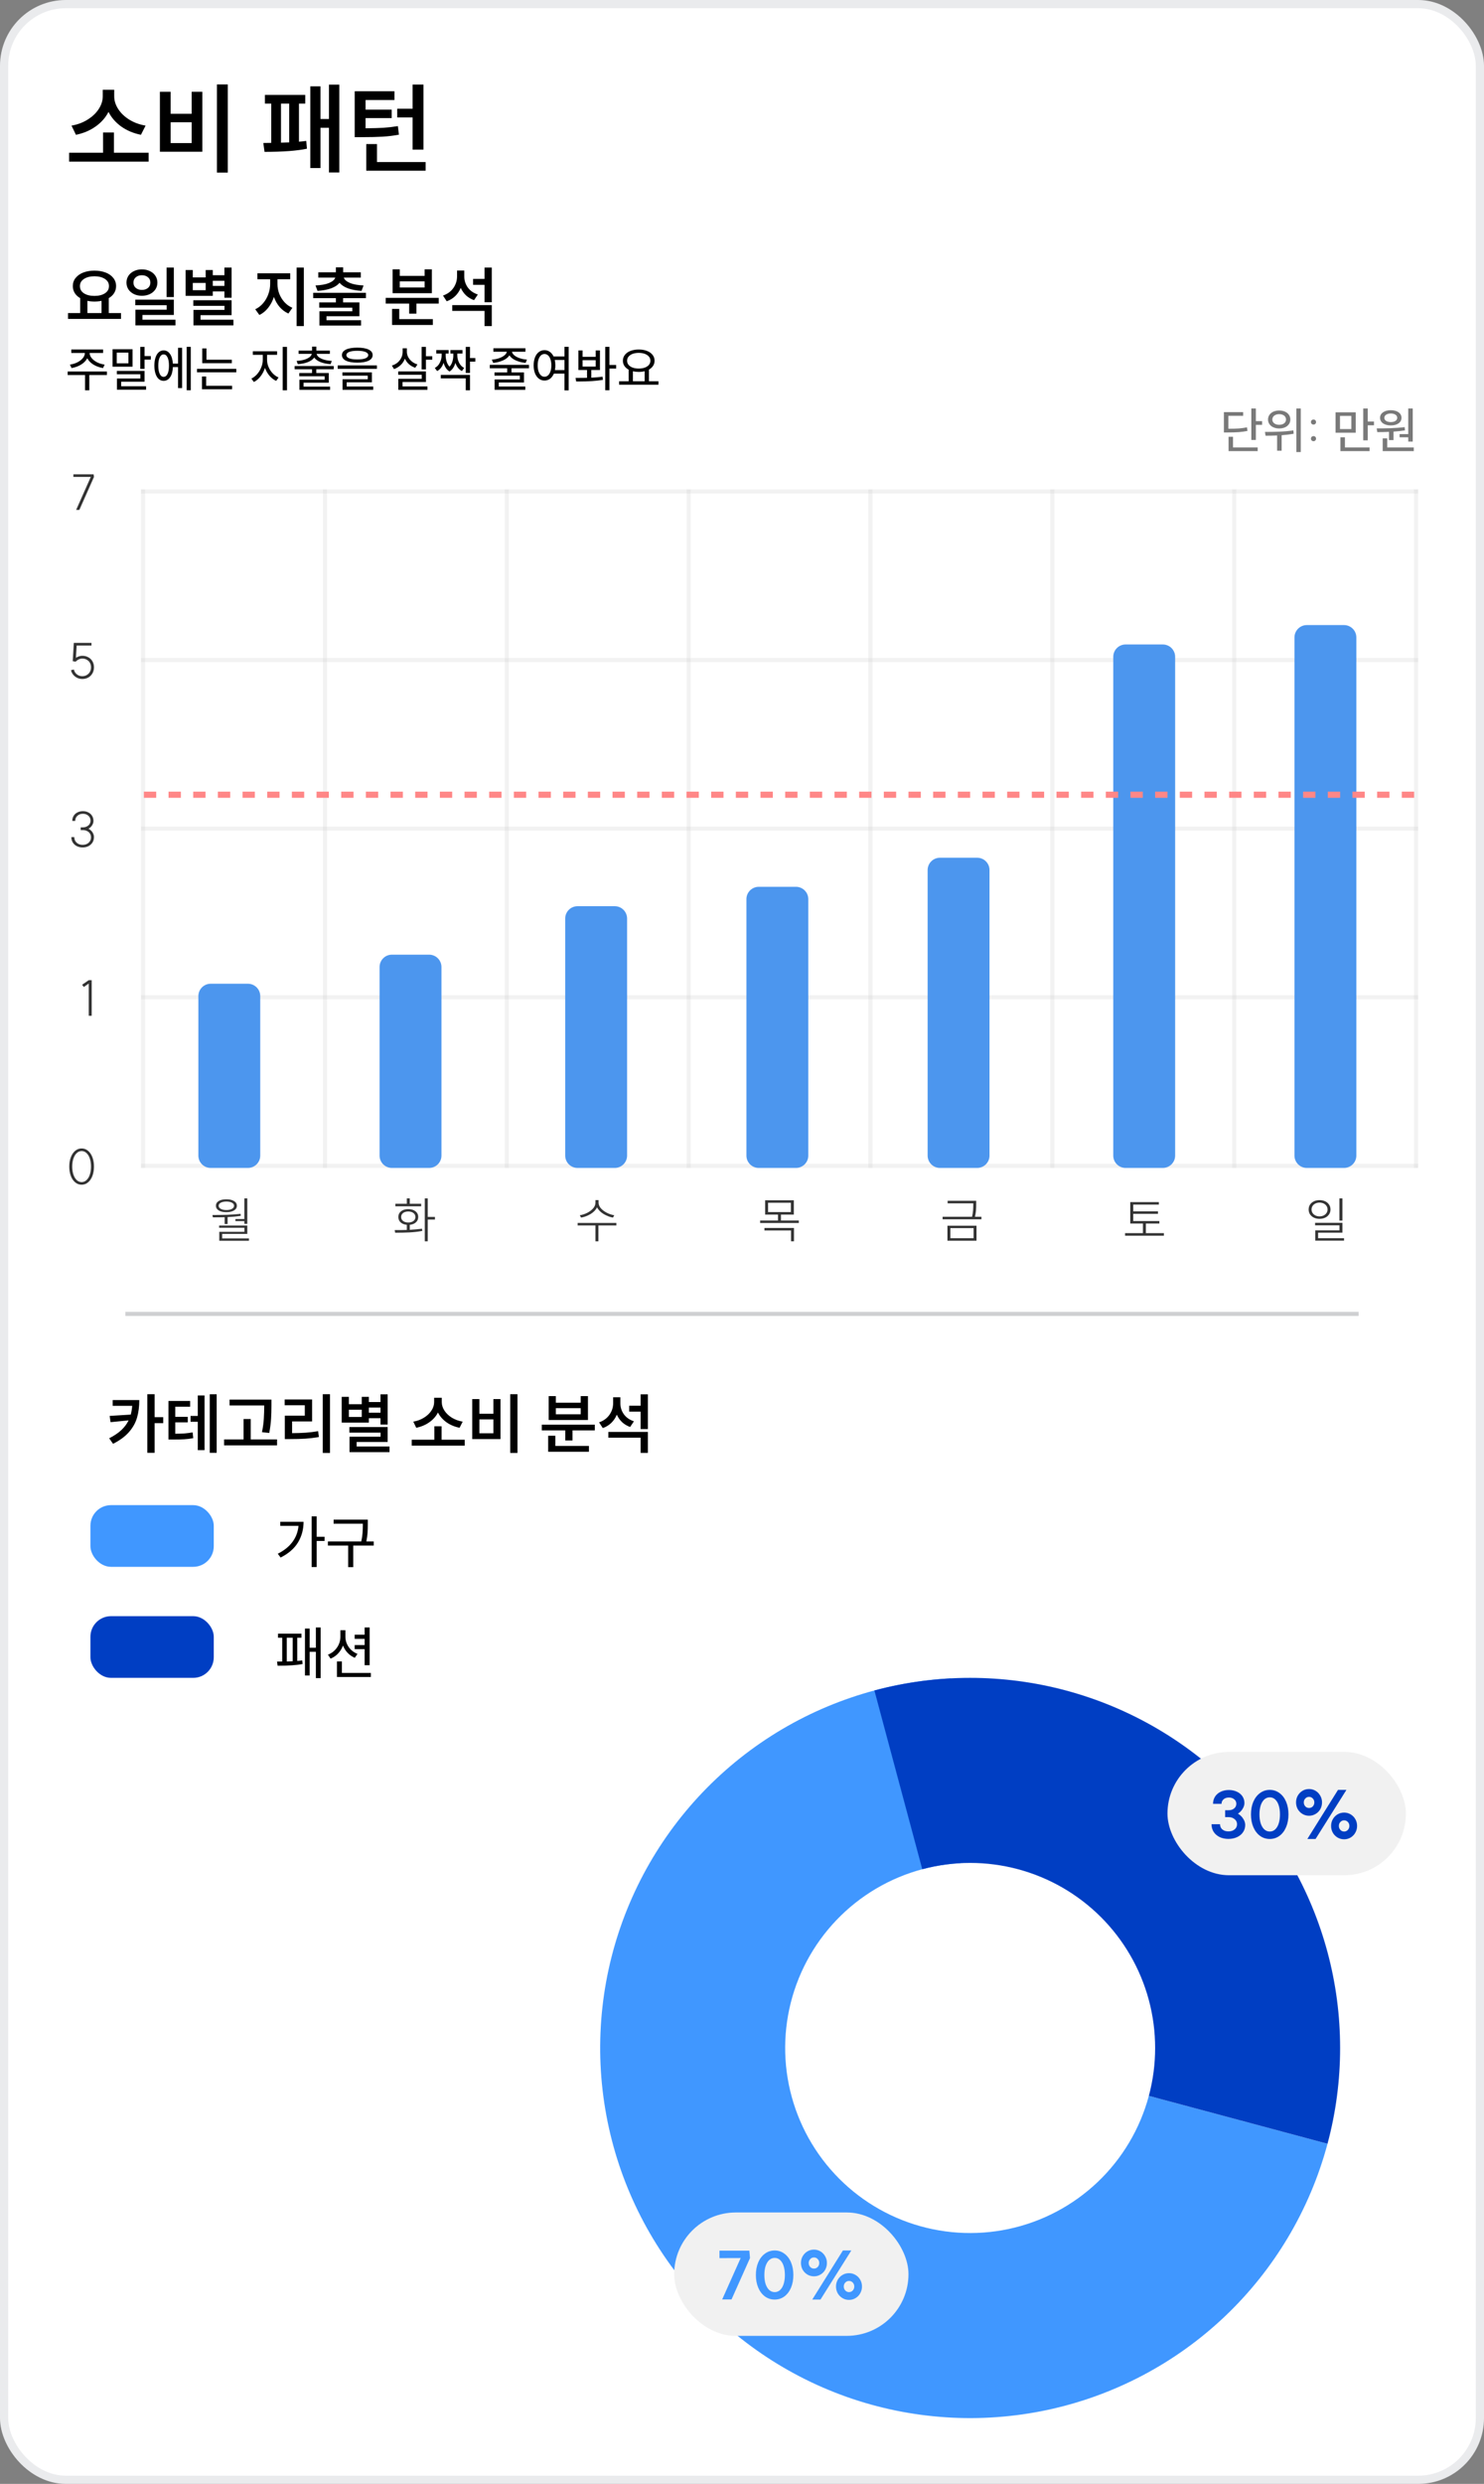 <svg width="361" height="604" viewBox="0 0 361 604" fill="none" xmlns="http://www.w3.org/2000/svg">
<rect x="0" y="0" width="361" height="604" fill="#808080" stroke="none"/>
<rect x="1" y="1" width="359" height="602" rx="15" fill="white"/>
<path d="M25.072 37.144V32.224H27.712V37.144H36.16V39.304H16.816V37.144H25.072ZM17.392 30.544C18.832 30.304 20.128 29.824 21.28 29.104C22.448 28.384 23.36 27.52 24.016 26.512C24.672 25.504 25 24.472 25 23.416V21.832H27.784V23.416C27.784 24.488 28.112 25.528 28.768 26.536C29.424 27.544 30.336 28.408 31.504 29.128C32.672 29.832 33.976 30.304 35.416 30.544L34.288 32.776C32.496 32.424 30.904 31.76 29.512 30.784C28.136 29.792 27.096 28.6 26.392 27.208C25.688 28.6 24.632 29.792 23.224 30.784C21.832 31.76 20.248 32.424 18.472 32.776L17.392 30.544ZM55.409 20.536V41.968H52.769V20.536H55.409ZM38.897 22.312H41.513V27.664H46.625V22.312H49.217V36.904H38.897V22.312ZM46.625 34.792V29.728H41.513V34.792H46.625ZM82.54 20.584V41.944H80.02V31.072H77.956V40.864H75.484V20.992H77.956V28.936H80.02V20.584H82.54ZM64.06 34.768C64.876 34.768 65.516 34.76 65.98 34.744V25.192H64.444V23.08H74.26V25.192H72.724V34.456C73.22 34.424 73.812 34.36 74.5 34.264L74.668 36.16C72.252 36.672 68.812 36.928 64.348 36.928L64.06 34.768ZM70.348 34.624V25.192H68.356V34.696L70.348 34.624ZM100.373 26.44V20.56H103.013V36.376H100.373V28.552H96.629V26.44H100.373ZM86.285 22.192H95.957V24.328H88.925V26.656H95.285V28.72H88.925V31.192C90.701 31.176 92.165 31.136 93.317 31.072C94.469 30.992 95.629 30.856 96.797 30.664L97.037 32.752C95.725 32.992 94.413 33.152 93.101 33.232C91.789 33.312 90.061 33.352 87.917 33.352H86.285V22.192ZM89.093 35.032H91.709V39.4H103.541V41.512H89.093V35.032Z" fill="black"/>
<g clip-path="url(#clip0_1_1503)">
<path d="M19.504 76.128V72.496C18.928 72.165 18.485 71.749 18.176 71.248C17.867 70.747 17.712 70.187 17.712 69.568C17.712 68.821 17.936 68.165 18.384 67.6C18.843 67.024 19.467 66.581 20.256 66.272C21.056 65.963 21.963 65.808 22.976 65.808C23.989 65.808 24.896 65.963 25.696 66.272C26.496 66.581 27.12 67.024 27.568 67.6C28.016 68.165 28.24 68.821 28.24 69.568C28.24 70.187 28.085 70.747 27.776 71.248C27.467 71.749 27.029 72.165 26.464 72.496V76.128H29.44V77.552H16.544V76.128H19.504ZM19.44 69.568C19.44 70.304 19.76 70.885 20.4 71.312C21.051 71.739 21.909 71.952 22.976 71.952C24.043 71.952 24.896 71.739 25.536 71.312C26.187 70.885 26.512 70.304 26.512 69.568C26.512 68.843 26.187 68.267 25.536 67.84C24.885 67.403 24.032 67.184 22.976 67.184C21.92 67.184 21.067 67.403 20.416 67.84C19.765 68.267 19.44 68.843 19.44 69.568ZM24.704 76.128V73.152C24.149 73.269 23.573 73.328 22.976 73.328C22.389 73.328 21.819 73.269 21.264 73.152V76.128H24.704ZM34.512 65.504C35.227 65.504 35.872 65.643 36.448 65.92C37.024 66.187 37.472 66.565 37.792 67.056C38.123 67.547 38.288 68.101 38.288 68.72C38.288 69.339 38.123 69.893 37.792 70.384C37.472 70.864 37.024 71.243 36.448 71.52C35.872 71.787 35.227 71.92 34.512 71.92C33.808 71.92 33.168 71.787 32.592 71.52C32.027 71.243 31.579 70.864 31.248 70.384C30.928 69.893 30.768 69.339 30.768 68.72C30.768 68.101 30.928 67.547 31.248 67.056C31.579 66.565 32.027 66.187 32.592 65.92C33.168 65.643 33.808 65.504 34.512 65.504ZM32.464 68.72C32.464 69.264 32.656 69.696 33.04 70.016C33.424 70.336 33.915 70.496 34.512 70.496C35.12 70.496 35.616 70.336 36 70.016C36.384 69.696 36.576 69.264 36.576 68.72C36.576 68.176 36.384 67.744 36 67.424C35.616 67.093 35.12 66.928 34.512 66.928C33.915 66.928 33.424 67.093 33.04 67.424C32.656 67.744 32.464 68.176 32.464 68.72ZM32.912 72.864H42.288V76.592H34.656V77.744H42.688V79.12H32.944V75.312H40.544V74.224H32.912V72.864ZM40.528 65.056H42.288V72.24H40.528V65.056ZM56.337 65.056V72.4H54.593V70.864H51.761V71.936H45.153V65.664H46.897V67.456H50.033V65.664H51.761V66.928H54.593V65.056H56.337ZM50.033 70.56V68.8H46.897V70.56H50.033ZM47.025 73.008H56.337V76.64H48.785V77.744H56.785V79.12H47.057V75.36H54.609V74.368H47.025V73.008ZM54.593 69.52V68.272H51.761V69.52H54.593ZM70.601 66.448V67.904H67.497V69.088C67.497 69.877 67.641 70.656 67.929 71.424C68.227 72.181 68.649 72.864 69.193 73.472C69.747 74.08 70.393 74.539 71.129 74.848L70.153 76.24C69.342 75.877 68.633 75.349 68.025 74.656C67.427 73.952 66.963 73.136 66.633 72.208C66.302 73.211 65.833 74.096 65.225 74.864C64.617 75.632 63.907 76.208 63.097 76.592L62.089 75.2C62.825 74.859 63.465 74.368 64.009 73.728C64.563 73.077 64.985 72.347 65.273 71.536C65.571 70.725 65.721 69.909 65.721 69.088V67.904H62.617V66.448H70.601ZM72.153 65.056H73.913V79.296H72.153V65.056ZM89.017 71.2V72.496H83.465V73.536H87.433V76.896H79.417V77.872H87.833V79.168H77.705V75.696H85.705V74.816H77.657V73.536H81.705V72.496H76.185V71.2H89.017ZM76.745 69.408C78.11 69.355 79.209 69.157 80.041 68.816C80.873 68.464 81.38 68.027 81.561 67.504H77.433V66.208H81.705V65.008H83.481V66.208H87.769V67.504H83.625C83.806 68.027 84.313 68.464 85.145 68.816C85.977 69.157 87.076 69.355 88.441 69.408L87.945 70.736C86.654 70.651 85.55 70.443 84.633 70.112C83.726 69.771 83.049 69.317 82.601 68.752C82.153 69.317 81.47 69.771 80.553 70.112C79.636 70.443 78.532 70.651 77.241 70.736L76.745 69.408ZM106.721 72.432V73.824H101.297V76.272H99.537V73.824H93.825V72.432H106.721ZM95.377 75.12H97.121V77.6H105.297V79.024H95.377V75.12ZM95.505 65.488H97.249V67.088H103.297V65.488H105.057V71.296H95.505V65.488ZM103.297 69.904V68.416H97.249V69.904H103.297ZM117.873 67.824V65.056H119.633V73.504H117.873V69.264H115.089V67.824H117.873ZM107.761 71.872C108.86 71.488 109.703 70.875 110.289 70.032C110.887 69.179 111.185 68.224 111.185 67.168V65.776H112.945V67.264C112.945 68.224 113.228 69.104 113.793 69.904C114.369 70.693 115.185 71.264 116.241 71.616L115.313 72.992C114.567 72.725 113.916 72.336 113.361 71.824C112.817 71.301 112.391 70.693 112.081 70C111.761 70.768 111.313 71.435 110.737 72C110.161 72.555 109.473 72.976 108.673 73.264L107.761 71.872ZM110.017 74.192H119.633V79.296H117.873V75.6H110.017V74.192Z" fill="black"/>
<path d="M26.008 90.34V91.192H21.724V94.912H20.692V91.192H16.456V90.34H26.008ZM17.008 88.66C17.648 88.572 18.244 88.392 18.796 88.12C19.356 87.84 19.804 87.5 20.14 87.1C20.476 86.692 20.644 86.272 20.644 85.84V85.828H17.344V84.988H25.084V85.828H21.808V85.84C21.808 86.272 21.976 86.692 22.312 87.1C22.648 87.5 23.096 87.84 23.656 88.12C24.216 88.392 24.816 88.572 25.456 88.66L25.06 89.5C24.204 89.356 23.428 89.076 22.732 88.66C22.044 88.236 21.544 87.72 21.232 87.112C20.912 87.72 20.408 88.236 19.72 88.66C19.032 89.076 18.26 89.356 17.404 89.5L17.008 88.66ZM35.164 84.352V86.584H36.688V87.448H35.164V89.704H34.12V84.352H35.164ZM27.376 84.928H32.248V89.176H27.376V84.928ZM31.24 88.348V85.744H28.396V88.348H31.24ZM28.42 90.196H35.164V92.824H29.476V93.928H35.536V94.768H28.444V92.044H34.144V91.012H28.42V90.196ZM46.409 84.34V94.9H45.413V84.34H46.409ZM37.553 88.9C37.553 88.148 37.645 87.496 37.829 86.944C38.013 86.384 38.273 85.956 38.609 85.66C38.953 85.356 39.349 85.204 39.797 85.204C40.437 85.204 40.957 85.492 41.357 86.068C41.757 86.636 41.989 87.42 42.053 88.42H43.313V84.568H44.297V94.372H43.313V89.272H42.053C42.013 90.304 41.789 91.12 41.381 91.72C40.981 92.312 40.453 92.608 39.797 92.608C39.349 92.608 38.953 92.46 38.609 92.164C38.273 91.86 38.013 91.428 37.829 90.868C37.645 90.308 37.553 89.652 37.553 88.9ZM38.501 88.9C38.501 89.748 38.617 90.416 38.849 90.904C39.081 91.392 39.397 91.636 39.797 91.636C40.205 91.636 40.525 91.396 40.757 90.916C40.989 90.428 41.105 89.756 41.105 88.9C41.105 88.052 40.989 87.388 40.757 86.908C40.525 86.42 40.205 86.176 39.797 86.176C39.397 86.176 39.081 86.42 38.849 86.908C38.617 87.388 38.501 88.052 38.501 88.9ZM50.225 84.724V87.472H56.393V88.312H49.193V84.724H50.225ZM47.921 89.692H57.485V90.532H47.921V89.692ZM49.133 91.552H50.153V93.808H56.453V94.66H49.133V91.552ZM67.403 85.42V86.284H64.967V87.52C64.967 88.104 65.091 88.684 65.339 89.26C65.587 89.836 65.923 90.348 66.347 90.796C66.771 91.236 67.243 91.568 67.763 91.792L67.175 92.62C66.567 92.34 66.023 91.92 65.543 91.36C65.071 90.8 64.711 90.164 64.463 89.452C64.215 90.22 63.851 90.912 63.371 91.528C62.899 92.136 62.359 92.588 61.751 92.884L61.151 92.056C61.663 91.816 62.131 91.456 62.555 90.976C62.979 90.488 63.311 89.94 63.551 89.332C63.799 88.724 63.923 88.12 63.923 87.52V86.284H61.499V85.42H67.403ZM68.771 84.352H69.815V94.912H68.771V84.352ZM81.191 89.008V89.788H76.943V90.712H79.979V93.064H73.847V94.012H80.303V94.792H72.839V92.332H78.971V91.492H72.803V90.712H75.899V89.788H71.675V89.008H81.191ZM72.155 87.76C73.163 87.712 74.003 87.532 74.675 87.22C75.355 86.908 75.743 86.516 75.839 86.044H72.635V85.252H75.911V84.292H76.955V85.252H80.243V86.044H77.027C77.123 86.516 77.507 86.908 78.179 87.22C78.859 87.532 79.703 87.712 80.711 87.76L80.411 88.564C79.483 88.492 78.667 88.32 77.963 88.048C77.267 87.768 76.759 87.4 76.439 86.944C76.119 87.4 75.607 87.768 74.903 88.048C74.199 88.32 73.383 88.492 72.455 88.564L72.155 87.76ZM86.915 84.532C88.099 84.532 89.015 84.688 89.663 85C90.319 85.312 90.647 85.76 90.647 86.344C90.647 86.936 90.319 87.392 89.663 87.712C89.007 88.024 88.091 88.18 86.915 88.18C85.739 88.18 84.823 88.024 84.167 87.712C83.511 87.392 83.183 86.936 83.183 86.344C83.183 85.76 83.511 85.312 84.167 85C84.823 84.688 85.739 84.532 86.915 84.532ZM82.151 88.852H91.691V89.692H82.151V88.852ZM83.291 90.544H90.467V92.968H84.335V93.988H90.791V94.792H83.327V92.224H89.459V91.348H83.291V90.544ZM84.263 86.344C84.263 86.688 84.491 86.952 84.947 87.136C85.411 87.312 86.067 87.4 86.915 87.4C87.763 87.4 88.419 87.312 88.883 87.136C89.347 86.952 89.579 86.688 89.579 86.344C89.579 86.016 89.347 85.76 88.883 85.576C88.419 85.392 87.763 85.3 86.915 85.3C86.067 85.3 85.411 85.392 84.947 85.576C84.491 85.76 84.263 86.016 84.263 86.344ZM98.981 84.7V85.504C98.981 86.2 99.213 86.832 99.677 87.4C100.141 87.968 100.765 88.376 101.549 88.624L101.009 89.428C100.425 89.228 99.917 88.94 99.485 88.564C99.061 88.18 98.733 87.728 98.501 87.208C98.277 87.8 97.937 88.316 97.481 88.756C97.025 89.196 96.481 89.528 95.849 89.752L95.333 88.9C96.141 88.644 96.777 88.212 97.241 87.604C97.713 86.988 97.949 86.292 97.949 85.516V84.7H98.981ZM96.869 90.316H103.613V92.896H97.925V93.964H103.985V94.792H96.893V92.116H102.593V91.132H96.869V90.316ZM102.569 84.352H103.613V86.62H105.149V87.472H103.613V89.836H102.569V84.352ZM114.33 84.352V87.076H115.626V87.94H114.33V90.688H113.298V84.352H114.33ZM105.774 89.476C106.326 89.18 106.738 88.744 107.01 88.168C107.29 87.592 107.43 87.012 107.43 86.428V85.972H106.134V85.12H109.134V85.972H108.414V86.428C108.414 86.892 108.486 87.372 108.63 87.868C108.774 88.364 109.014 88.796 109.35 89.164C109.686 88.804 109.922 88.38 110.058 87.892C110.202 87.396 110.274 86.908 110.274 86.428V85.972H109.566V85.12H112.506V85.972H111.246V86.428C111.246 87.02 111.386 87.604 111.666 88.18C111.946 88.756 112.362 89.188 112.914 89.476L112.362 90.232C111.618 89.832 111.09 89.164 110.778 88.228C110.506 89.212 110.03 89.916 109.35 90.34C108.662 89.916 108.182 89.208 107.91 88.216C107.59 89.168 107.066 89.84 106.338 90.232L105.774 89.476ZM107.226 91.168H114.33V94.912H113.298V92.008H107.226V91.168ZM128.687 88.72V89.56H124.427V90.556H127.463V93.016H121.331V93.988H127.787V94.792H120.323V92.272H126.455V91.348H120.287V90.556H123.383V89.56H119.147V88.72H128.687ZM119.639 87.448C120.271 87.4 120.851 87.288 121.379 87.112C121.915 86.928 122.351 86.7 122.687 86.428C123.031 86.148 123.235 85.848 123.299 85.528H120.023V84.688H127.823V85.528H124.535C124.599 85.848 124.799 86.148 125.135 86.428C125.479 86.7 125.919 86.928 126.455 87.112C126.991 87.288 127.571 87.4 128.195 87.448L127.859 88.24C126.955 88.152 126.151 87.948 125.447 87.628C124.743 87.308 124.235 86.9 123.923 86.404C123.611 86.9 123.099 87.308 122.387 87.628C121.683 87.948 120.879 88.152 119.975 88.24L119.639 87.448ZM132.456 85.144C132.936 85.144 133.364 85.28 133.74 85.552C134.124 85.816 134.432 86.192 134.664 86.68H137.316V84.328H138.336V94.924H137.316V90.856H134.736C134.504 91.392 134.192 91.808 133.8 92.104C133.408 92.392 132.96 92.536 132.456 92.536C131.944 92.536 131.488 92.384 131.088 92.08C130.688 91.776 130.376 91.348 130.152 90.796C129.928 90.236 129.816 89.584 129.816 88.84C129.816 88.096 129.928 87.444 130.152 86.884C130.376 86.324 130.688 85.896 131.088 85.6C131.488 85.296 131.944 85.144 132.456 85.144ZM130.8 88.84C130.8 89.4 130.868 89.888 131.004 90.304C131.148 90.72 131.344 91.044 131.592 91.276C131.84 91.5 132.128 91.612 132.456 91.612C132.784 91.612 133.072 91.5 133.32 91.276C133.576 91.044 133.772 90.72 133.908 90.304C134.052 89.88 134.124 89.392 134.124 88.84C134.124 88.288 134.052 87.804 133.908 87.388C133.772 86.964 133.576 86.64 133.32 86.416C133.072 86.192 132.784 86.08 132.456 86.08C132.128 86.08 131.84 86.192 131.592 86.416C131.344 86.64 131.148 86.96 131.004 87.376C130.868 87.792 130.8 88.28 130.8 88.84ZM134.952 87.532C135.048 87.924 135.096 88.36 135.096 88.84C135.096 89.256 135.06 89.644 134.988 90.004H137.316V87.532H134.952ZM141.72 85.216V86.764H144.912V85.216H145.944V89.98H143.844V91.84C144.908 91.784 145.82 91.704 146.58 91.6L146.664 92.368C145.112 92.632 143.152 92.764 140.784 92.764H140.16L140.004 91.9C141.204 91.9 142.136 91.892 142.8 91.876V89.98H140.7V85.216H141.72ZM144.912 89.14V87.58H141.72V89.14H144.912ZM147.228 84.34H148.248V88.744H149.892V89.62H148.248V94.9H147.228V84.34ZM152.928 92.704V89.896C152.48 89.648 152.132 89.34 151.884 88.972C151.644 88.604 151.524 88.184 151.524 87.712C151.524 87.168 151.688 86.692 152.016 86.284C152.344 85.868 152.8 85.548 153.384 85.324C153.968 85.1 154.632 84.988 155.376 84.988C156.128 84.988 156.792 85.1 157.368 85.324C157.952 85.548 158.408 85.868 158.736 86.284C159.064 86.692 159.228 87.168 159.228 87.712C159.228 88.176 159.108 88.592 158.868 88.96C158.628 89.328 158.292 89.632 157.86 89.872V92.704H160.176V93.556H150.612V92.704H152.928ZM152.544 87.712C152.544 88.096 152.664 88.432 152.904 88.72C153.144 89.008 153.476 89.232 153.9 89.392C154.332 89.544 154.824 89.62 155.376 89.62C155.928 89.62 156.42 89.544 156.852 89.392C157.284 89.232 157.62 89.008 157.86 88.72C158.1 88.432 158.22 88.096 158.22 87.712C158.22 87.336 158.1 87.004 157.86 86.716C157.62 86.428 157.284 86.204 156.852 86.044C156.42 85.884 155.928 85.804 155.376 85.804C154.824 85.804 154.332 85.884 153.9 86.044C153.476 86.204 153.144 86.428 152.904 86.716C152.664 87.004 152.544 87.336 152.544 87.712ZM156.816 92.704V90.268C156.368 90.38 155.888 90.436 155.376 90.436C154.904 90.436 154.432 90.384 153.96 90.28V92.704H156.816Z" fill="black"/>
<path d="M304.397 99.328H305.501V102.412H307.025V103.312H305.501V106.984H304.397V99.328ZM297.725 105.16V100.216H302.417V101.116H298.817V104.26C300.869 104.26 302.009 104.188 303.341 103.912L303.461 104.788C302.045 105.076 300.809 105.16 298.565 105.16H297.725ZM298.865 109.696V106.216H299.945V108.796H305.945V109.696H298.865ZM311.177 99.82C312.761 99.82 313.889 100.708 313.889 102.016C313.889 103.3 312.761 104.2 311.177 104.2C309.605 104.2 308.465 103.3 308.465 102.016C308.465 100.708 309.605 99.82 311.177 99.82ZM307.721 105.028C309.653 105.028 312.317 105.016 314.633 104.656L314.705 105.472C313.745 105.652 312.749 105.76 311.777 105.832V109.588H310.673V105.892C309.653 105.94 308.693 105.952 307.853 105.952L307.721 105.028ZM309.509 102.016C309.509 102.784 310.205 103.3 311.177 103.3C312.149 103.3 312.845 102.784 312.845 102.016C312.845 101.224 312.149 100.708 311.177 100.708C310.205 100.708 309.509 101.224 309.509 102.016ZM315.353 109.924V99.328H316.433V109.924H315.353ZM319.529 102.016C319.889 102.016 320.141 102.268 320.141 102.628C320.141 102.988 319.889 103.24 319.529 103.24C319.169 103.24 318.905 102.988 318.905 102.628C318.905 102.268 319.169 102.016 319.529 102.016ZM318.905 106.66C318.905 106.3 319.169 106.048 319.529 106.048C319.889 106.048 320.141 106.3 320.141 106.66C320.141 107.02 319.889 107.284 319.529 107.284C319.169 107.284 318.905 107.02 318.905 106.66ZM324.887 100.264H329.795V105.22H324.887V100.264ZM325.967 104.332H328.727V101.14H325.967V104.332ZM326.075 109.696V106.336H327.167V108.796H333.167V109.696H326.075ZM331.619 107.08V99.328H332.723V102.508H334.235V103.42H332.723V107.08H331.619ZM342.576 99.328H343.668V107.38H342.576V106.336H340.464V105.568H342.576V99.328ZM334.896 104.176C336.84 104.176 339.456 104.152 341.7 103.864L341.772 104.656C340.872 104.8 339.924 104.896 338.988 104.956V107.02H337.896V105.016C336.876 105.064 335.892 105.076 335.04 105.076L334.896 104.176ZM335.712 101.596C335.712 100.48 336.78 99.748 338.328 99.748C339.876 99.748 340.932 100.48 340.932 101.596C340.932 102.724 339.876 103.456 338.328 103.456C336.78 103.456 335.712 102.724 335.712 101.596ZM336.36 109.696V106.6H337.452V108.796H343.92V109.696H336.36ZM336.756 101.596C336.756 102.244 337.404 102.64 338.328 102.64C339.252 102.64 339.888 102.244 339.888 101.596C339.888 100.96 339.252 100.552 338.328 100.552C337.404 100.552 336.756 100.96 336.756 101.596Z" fill="#797979"/>
<g clip-path="url(#clip1_1_1503)">
<path opacity="0.25" d="M34.278 283.5H345" stroke="#CCCCCC"/>
<path opacity="0.25" d="M34.278 242.5H345" stroke="#CCCCCC"/>
<path opacity="0.25" d="M34.278 201.5H345" stroke="#CCCCCC"/>
<path opacity="0.25" d="M34.278 160.5H345" stroke="#CCCCCC"/>
<path opacity="0.25" d="M34.278 119.5H345" stroke="#CCCCCC"/>
<path opacity="0.25" d="M34.815 119V284" stroke="#CCCCCC"/>
<path opacity="0.25" d="M79.051 119V284" stroke="#CCCCCC"/>
<path opacity="0.25" d="M123.286 119V284" stroke="#CCCCCC"/>
<path opacity="0.25" d="M167.521 119V284" stroke="#CCCCCC"/>
<path opacity="0.25" d="M211.756 119V284" stroke="#CCCCCC"/>
<path opacity="0.25" d="M255.992 119V284" stroke="#CCCCCC"/>
<path opacity="0.25" d="M300.227 119V284" stroke="#CCCCCC"/>
<path opacity="0.25" d="M344.462 119V284" stroke="#CCCCCC"/>
<path d="M19.862 287.448C20.302 287.448 20.694 287.288 21.038 286.968C21.39 286.648 21.662 286.2 21.854 285.624C22.046 285.048 22.142 284.396 22.142 283.668C22.142 282.94 22.046 282.292 21.854 281.724C21.662 281.148 21.39 280.7 21.038 280.38C20.694 280.06 20.302 279.9 19.862 279.9C19.422 279.9 19.026 280.06 18.674 280.38C18.33 280.7 18.058 281.148 17.858 281.724C17.666 282.292 17.57 282.94 17.57 283.668C17.57 284.396 17.666 285.048 17.858 285.624C18.058 286.2 18.33 286.648 18.674 286.968C19.026 287.288 19.422 287.448 19.862 287.448ZM16.85 283.668C16.85 282.82 16.978 282.064 17.234 281.4C17.49 280.728 17.846 280.204 18.302 279.828C18.758 279.452 19.278 279.264 19.862 279.264C20.446 279.264 20.962 279.452 21.41 279.828C21.866 280.204 22.222 280.728 22.478 281.4C22.734 282.064 22.862 282.82 22.862 283.668C22.862 284.524 22.734 285.288 22.478 285.96C22.222 286.624 21.866 287.144 21.41 287.52C20.962 287.896 20.446 288.084 19.862 288.084C19.278 288.084 18.758 287.896 18.302 287.52C17.846 287.144 17.49 286.624 17.234 285.96C16.978 285.288 16.85 284.524 16.85 283.668Z" fill="#333333"/>
<path d="M22.305 247H21.585V239.164L20.385 240.004L19.977 239.452L21.585 238.348H22.305V247Z" fill="#333333"/>
<path d="M21.518 201.524C21.918 201.716 22.242 202 22.49 202.376C22.738 202.752 22.862 203.144 22.862 203.552C22.862 204.04 22.742 204.476 22.502 204.86C22.27 205.236 21.946 205.532 21.53 205.748C21.114 205.964 20.638 206.072 20.102 206.072C19.566 206.072 19.09 205.964 18.674 205.748C18.258 205.532 17.934 205.236 17.702 204.86C17.47 204.476 17.354 204.04 17.354 203.552H18.074C18.074 204.104 18.262 204.556 18.638 204.908C19.022 205.26 19.51 205.436 20.102 205.436C20.702 205.436 21.19 205.264 21.566 204.92C21.95 204.576 22.142 204.136 22.142 203.6C22.142 203.088 21.954 202.668 21.578 202.34C21.202 202.012 20.718 201.848 20.126 201.848H19.634V201.188H20.126C20.678 201.188 21.13 201.036 21.482 200.732C21.842 200.428 22.022 200.036 22.022 199.556C22.022 199.068 21.846 198.668 21.494 198.356C21.15 198.044 20.71 197.888 20.174 197.888C19.622 197.888 19.17 198.052 18.818 198.38C18.474 198.7 18.302 199.112 18.302 199.616H17.582C17.582 199.16 17.69 198.752 17.906 198.392C18.13 198.032 18.438 197.752 18.83 197.552C19.222 197.352 19.67 197.252 20.174 197.252C20.67 197.252 21.11 197.352 21.494 197.552C21.886 197.752 22.19 198.032 22.406 198.392C22.63 198.752 22.742 199.16 22.742 199.616C22.742 199.976 22.63 200.332 22.406 200.684C22.19 201.036 21.894 201.316 21.518 201.524Z" fill="#333333"/>
<path d="M17.692 160.776L17.956 156.324H22.252V156.972H18.652L18.472 159.936C18.712 159.792 18.964 159.68 19.228 159.6C19.5 159.512 19.76 159.468 20.008 159.468C20.56 159.468 21.052 159.588 21.484 159.828C21.916 160.06 22.252 160.388 22.492 160.812C22.74 161.236 22.864 161.716 22.864 162.252C22.864 162.804 22.74 163.296 22.492 163.728C22.252 164.16 21.916 164.5 21.484 164.748C21.052 164.988 20.56 165.108 20.008 165.108C19.352 165.108 18.768 164.908 18.256 164.508C17.744 164.108 17.412 163.596 17.26 162.972L17.968 162.804C18.08 163.284 18.324 163.676 18.7 163.98C19.076 164.276 19.512 164.424 20.008 164.424C20.416 164.424 20.78 164.332 21.1 164.148C21.428 163.964 21.684 163.708 21.868 163.38C22.052 163.044 22.144 162.668 22.144 162.252C22.144 161.844 22.052 161.48 21.868 161.16C21.684 160.84 21.428 160.592 21.1 160.416C20.78 160.232 20.416 160.14 20.008 160.14C19.728 160.14 19.44 160.212 19.144 160.356C18.848 160.492 18.604 160.672 18.412 160.896L17.692 160.776Z" fill="#333333"/>
<path d="M18.522 123.988L22.086 115.972H17.85V115.336H22.77L22.866 115.972L19.302 123.988H18.522Z" fill="#333333"/>
<path d="M60.156 291.412V297.592H59.436V296.932H57.264V296.428H59.436V291.412H60.156ZM51.684 295.444C52.996 295.444 54.212 295.428 55.332 295.396C56.452 295.356 57.516 295.276 58.524 295.156L58.572 295.648C57.58 295.8 56.512 295.9 55.368 295.948V297.64H54.648V295.984C53.968 296.008 53.012 296.02 51.78 296.02L51.684 295.444ZM52.524 293.2C52.524 292.712 52.752 292.328 53.208 292.048C53.672 291.768 54.292 291.628 55.068 291.628C55.844 291.628 56.464 291.772 56.928 292.06C57.392 292.34 57.624 292.72 57.624 293.2C57.624 293.68 57.392 294.06 56.928 294.34C56.464 294.62 55.844 294.76 55.068 294.76C54.292 294.76 53.672 294.62 53.208 294.34C52.752 294.06 52.524 293.68 52.524 293.2ZM53.196 293.2C53.196 293.512 53.368 293.764 53.712 293.956C54.056 294.148 54.508 294.244 55.068 294.244C55.628 294.244 56.08 294.148 56.424 293.956C56.768 293.764 56.94 293.512 56.94 293.2C56.94 292.888 56.768 292.64 56.424 292.456C56.088 292.264 55.636 292.168 55.068 292.168C54.508 292.168 54.056 292.264 53.712 292.456C53.368 292.64 53.196 292.888 53.196 293.2ZM53.304 298H60.156V300.04H54.048V301.144H60.564V301.708H53.34V299.536H59.448V298.552H53.304V298Z" fill="#333333"/>
<path d="M104.053 291.412V295.912H105.805V296.548H104.053V301.84H103.333V291.412H104.053ZM96.013 299.116C97.277 299.116 98.261 299.104 98.965 299.08V297.832C98.341 297.776 97.841 297.58 97.465 297.244C97.089 296.908 96.901 296.472 96.901 295.936C96.901 295.36 97.121 294.896 97.561 294.544C98.009 294.192 98.593 294.016 99.313 294.016C100.033 294.016 100.617 294.192 101.065 294.544C101.513 294.896 101.737 295.36 101.737 295.936C101.737 296.464 101.549 296.896 101.173 297.232C100.805 297.568 100.309 297.768 99.685 297.832V299.044C100.781 298.988 101.773 298.9 102.661 298.78L102.721 299.32C101.713 299.504 100.677 299.624 99.613 299.68C98.549 299.728 97.389 299.752 96.133 299.752L96.013 299.116ZM96.181 292.72H98.965V291.412H99.685V292.72H102.457V293.332H96.181V292.72ZM97.585 295.936C97.585 296.336 97.745 296.66 98.065 296.908C98.385 297.148 98.801 297.268 99.313 297.268C99.833 297.268 100.253 297.148 100.573 296.908C100.893 296.66 101.053 296.336 101.053 295.936C101.053 295.536 100.893 295.212 100.573 294.964C100.253 294.716 99.833 294.592 99.313 294.592C98.793 294.592 98.373 294.716 98.053 294.964C97.741 295.212 97.585 295.536 97.585 295.936Z" fill="#333333"/>
<path d="M145.61 291.82V292.444C145.61 292.932 145.802 293.396 146.186 293.836C146.578 294.268 147.07 294.632 147.662 294.928C148.254 295.224 148.842 295.416 149.426 295.504L149.114 296.08C148.314 295.936 147.546 295.64 146.81 295.192C146.074 294.744 145.55 294.204 145.238 293.572C144.934 294.212 144.414 294.756 143.678 295.204C142.95 295.644 142.174 295.936 141.35 296.08L141.05 295.504C141.642 295.416 142.23 295.228 142.814 294.94C143.406 294.644 143.894 294.28 144.278 293.848C144.662 293.416 144.854 292.948 144.854 292.444V291.82H145.61ZM140.522 297.376H149.942V297.988H145.574V301.84H144.854V297.988H140.522V297.376Z" fill="#333333"/>
<path d="M193.107 291.868V295.348H189.975V296.788H194.319V297.388H184.911V296.788H189.255V295.348H186.135V291.868H193.107ZM185.955 298.6H193.143V301.84H192.423V299.212H185.955V298.6ZM192.387 294.736V292.468H186.843V294.736H192.387Z" fill="#333333"/>
<path d="M237.472 292V292.744C237.472 293.312 237.456 293.832 237.424 294.304C237.392 294.768 237.308 295.292 237.172 295.876H238.744V296.488H229.3V295.876H236.464C236.6 295.284 236.684 294.76 236.716 294.304C236.748 293.84 236.764 293.32 236.764 292.744V292.612H230.524V292H237.472ZM230.476 298.048H237.544V301.696H230.476V298.048ZM236.836 301.096V298.636H231.184V301.096H236.836Z" fill="#333333"/>
<path d="M281.908 292.312V292.912H275.68V294.556H281.692V295.156H275.68V296.92H282.028V297.52H278.752V299.86H283.132V300.472H273.688V299.86H278.032V297.52H274.948V292.312H281.908Z" fill="#333333"/>
<path d="M320.993 291.832C321.505 291.832 321.961 291.928 322.361 292.12C322.769 292.312 323.085 292.58 323.309 292.924C323.541 293.268 323.657 293.664 323.657 294.112C323.657 294.552 323.541 294.944 323.309 295.288C323.085 295.632 322.769 295.9 322.361 296.092C321.953 296.284 321.497 296.38 320.993 296.38C320.489 296.38 320.033 296.284 319.625 296.092C319.225 295.9 318.909 295.632 318.677 295.288C318.453 294.944 318.341 294.552 318.341 294.112C318.341 293.664 318.453 293.268 318.677 292.924C318.909 292.58 319.225 292.312 319.625 292.12C320.033 291.928 320.489 291.832 320.993 291.832ZM319.049 294.112C319.049 294.424 319.133 294.708 319.301 294.964C319.469 295.22 319.701 295.42 319.997 295.564C320.293 295.708 320.625 295.78 320.993 295.78C321.361 295.78 321.693 295.708 321.989 295.564C322.285 295.42 322.517 295.22 322.685 294.964C322.861 294.708 322.949 294.424 322.949 294.112C322.949 293.792 322.861 293.504 322.685 293.248C322.517 292.992 322.285 292.792 321.989 292.648C321.693 292.504 321.361 292.432 320.993 292.432C320.625 292.432 320.293 292.504 319.997 292.648C319.701 292.792 319.469 292.992 319.301 293.248C319.133 293.504 319.049 293.792 319.049 294.112ZM319.913 297.352H326.561V299.74H320.645V301.096H326.957V301.684H319.949V299.188H325.841V297.952H319.913V297.352ZM325.829 291.412H326.561V296.8H325.829V291.412Z" fill="#333333"/>
<path d="M48.255 242.214C48.255 240.557 49.598 239.214 51.255 239.214H60.307C61.964 239.214 63.307 240.557 63.307 242.214V281C63.307 282.656 61.964 284 60.307 284H51.255C49.598 284 48.255 282.656 48.255 281V242.214Z" fill="#4C96EE"/>
<path d="M92.337 235.143C92.337 233.486 93.68 232.143 95.337 232.143H104.389C106.046 232.143 107.389 233.486 107.389 235.143V281C107.389 282.657 106.046 284 104.389 284H95.337C93.68 284 92.337 282.657 92.337 281V235.143Z" fill="#4C96EE"/>
<path d="M137.493 223.357C137.493 221.701 138.837 220.357 140.493 220.357H149.546C151.203 220.357 152.546 221.701 152.546 223.357V281C152.546 282.657 151.203 284 149.546 284H140.493C138.837 284 137.493 282.657 137.493 281V223.357Z" fill="#4C96EE"/>
<path d="M181.575 218.643C181.575 216.986 182.918 215.643 184.575 215.643H193.627C195.284 215.643 196.627 216.986 196.627 218.643V281C196.627 282.657 195.284 284 193.627 284H184.575C182.918 284 181.575 282.657 181.575 281V218.643Z" fill="#4C96EE"/>
<path d="M225.657 211.571C225.657 209.914 227 208.571 228.657 208.571H237.709C239.366 208.571 240.709 209.914 240.709 211.571V281C240.709 282.657 239.366 284 237.709 284H228.657C227 284 225.657 282.657 225.657 281V211.571Z" fill="#4C96EE"/>
<path d="M270.814 159.714C270.814 158.057 272.157 156.714 273.814 156.714H282.866C284.523 156.714 285.866 158.057 285.866 159.714V281C285.866 282.656 284.523 284 282.866 284H273.814C272.157 284 270.814 282.656 270.814 281V159.714Z" fill="#4C96EE"/>
<path d="M314.895 155C314.895 153.343 316.239 152 317.895 152H326.948C328.605 152 329.948 153.343 329.948 155V281C329.948 282.657 328.605 284 326.948 284H317.895C316.239 284 314.895 282.657 314.895 281V155Z" fill="#4C96EE"/>
<line x1="35" y1="193.25" x2="344" y2="193.25" stroke="#FF8787" stroke-width="1.5" stroke-dasharray="3 3"/>
</g>
</g>
<line x1="30.5" y1="319.5" x2="330.5" y2="319.5" stroke="#CFD0D2"/>
<path d="M33.888 340.448C33.888 342.016 33.707 343.429 33.344 344.688C32.992 345.936 32.347 347.104 31.408 348.192C30.469 349.28 29.168 350.245 27.504 351.088L26.56 349.744C27.755 349.136 28.736 348.475 29.504 347.76C30.272 347.045 30.864 346.256 31.28 345.392L26.896 345.824L26.672 344.304L31.808 343.984C31.979 343.344 32.096 342.635 32.16 341.856H27.408V340.448H33.888ZM35.84 339.024H37.616V344.608H39.712V346.064H37.616V353.28H35.84V339.024ZM48.112 344.304V339.328H49.76V352.624H48.112V345.728H46.352V344.304H48.112ZM40.976 340.672H46.256V342.064H42.64V344.528H45.68V345.872H42.64V348.64C43.536 348.629 44.299 348.603 44.928 348.56C45.568 348.507 46.214 348.421 46.864 348.304L47.008 349.712C46.262 349.851 45.526 349.941 44.8 349.984C44.075 350.027 43.12 350.048 41.936 350.048H40.976V340.672ZM51.024 339.04H52.704V353.28H51.024V339.04ZM66.033 340.336V341.712C66.033 342.928 66.001 344.027 65.937 345.008C65.883 345.989 65.739 347.136 65.505 348.448L63.729 348.256C63.974 347.04 64.123 345.952 64.177 344.992C64.241 344.021 64.273 342.944 64.273 341.76H55.841V340.336H66.033ZM54.513 350.016H59.249V345.056H60.993V350.016H67.393V351.456H54.513V350.016ZM80.273 339.024V353.312H78.513V339.024H80.273ZM69.249 340.304H75.921V345.648H71.057V348.496C72.273 348.485 73.372 348.448 74.353 348.384C75.345 348.309 76.359 348.187 77.393 348.016L77.569 349.44C76.439 349.632 75.329 349.765 74.241 349.84C73.164 349.904 71.921 349.936 70.513 349.936H69.281V344.24H74.145V341.712H69.249V340.304ZM94.305 339.056V346.4H92.561V344.864H89.73V345.936H83.121V339.664H84.865V341.456H88.001V339.664H89.73V340.928H92.561V339.056H94.305ZM88.001 344.56V342.8H84.865V344.56H88.001ZM84.993 347.008H94.305V350.64H86.754V351.744H94.754V353.12H85.025V349.36H92.578V348.368H84.993V347.008ZM92.561 343.52V342.272H89.73V343.52H92.561ZM105.657 350.096V346.816H107.417V350.096H113.049V351.536H100.153V350.096H105.657ZM100.537 345.696C101.497 345.536 102.361 345.216 103.129 344.736C103.908 344.256 104.516 343.68 104.953 343.008C105.391 342.336 105.609 341.648 105.609 340.944V339.888H107.465V340.944C107.465 341.659 107.684 342.352 108.121 343.024C108.559 343.696 109.167 344.272 109.945 344.752C110.724 345.221 111.593 345.536 112.553 345.696L111.801 347.184C110.607 346.949 109.545 346.507 108.617 345.856C107.7 345.195 107.007 344.4 106.537 343.472C106.068 344.4 105.364 345.195 104.425 345.856C103.497 346.507 102.441 346.949 101.257 347.184L100.537 345.696ZM125.882 339.024V353.312H124.122V339.024H125.882ZM114.874 340.208H116.618V343.776H120.026V340.208H121.754V349.936H114.874V340.208ZM120.026 348.528V345.152H116.618V348.528H120.026ZM144.69 346.432V347.824H139.266V350.272H137.506V347.824H131.794V346.432H144.69ZM133.346 349.12H135.09V351.6H143.266V353.024H133.346V349.12ZM133.474 339.488H135.218V341.088H141.266V339.488H143.026V345.296H133.474V339.488ZM141.266 343.904V342.416H135.218V343.904H141.266ZM155.842 341.824V339.056H157.602V347.504H155.842V343.264H153.058V341.824H155.842ZM145.73 345.872C146.829 345.488 147.671 344.875 148.258 344.032C148.855 343.179 149.154 342.224 149.154 341.168V339.776H150.914V341.264C150.914 342.224 151.197 343.104 151.762 343.904C152.338 344.693 153.154 345.264 154.21 345.616L153.282 346.992C152.535 346.725 151.885 346.336 151.33 345.824C150.786 345.301 150.359 344.693 150.05 344C149.73 344.768 149.282 345.435 148.706 346C148.13 346.555 147.442 346.976 146.642 347.264L145.73 345.872ZM147.986 348.192H157.602V353.296H155.842V349.6H147.986V348.192Z" fill="black"/>
<path d="M322.933 521.294C318.637 537.326 309.992 551.858 297.952 563.284C285.912 574.709 270.947 582.582 254.712 586.033C238.477 589.484 221.603 588.378 205.957 582.838C190.311 577.297 176.502 567.538 166.057 554.639C155.611 541.74 148.936 526.203 146.77 509.747C144.603 493.291 147.03 476.557 153.781 461.394C160.532 446.231 171.345 433.23 185.023 423.829C198.702 414.427 214.714 408.992 231.29 408.123L233.645 453.062C225.357 453.496 217.351 456.214 210.512 460.914C203.672 465.615 198.266 472.115 194.89 479.697C191.515 487.278 190.302 495.646 191.385 503.874C192.468 512.102 195.806 519.87 201.028 526.319C206.251 532.769 213.156 537.649 220.979 540.419C228.802 543.189 237.238 543.742 245.356 542.017C253.474 540.291 260.956 536.355 266.976 530.642C272.996 524.929 277.319 517.663 279.467 509.647L322.933 521.294Z" fill="#4097FF"/>
<path d="M212.706 411.067C227.966 406.978 244.034 406.978 259.294 411.067C274.554 415.156 288.469 423.189 299.64 434.36C310.811 445.531 318.844 459.446 322.933 474.706C327.022 489.966 327.022 506.034 322.933 521.294L279.467 509.647C281.511 502.017 281.511 493.983 279.467 486.353C277.422 478.723 273.405 471.766 267.82 466.18C262.234 460.595 255.277 456.578 247.647 454.533C240.017 452.489 231.983 452.489 224.353 454.533L212.706 411.067Z" fill="#003EC3"/>
<rect x="22" y="366" width="30" height="15" rx="5" fill="#4097FF"/>
<path d="M77.038 368.716V373.686H78.956V374.708H77.038V381.05H75.806V368.716H77.038ZM67.574 377.816C69.114 377.041 70.304 376.085 71.144 374.946C71.993 373.798 72.483 372.496 72.614 371.04H68.176V370.046H73.846C73.846 371.903 73.393 373.579 72.488 375.072C71.592 376.556 70.183 377.779 68.26 378.74L67.574 377.816ZM89.47 369.528V370.606C89.47 371.399 89.452 372.104 89.414 372.72C89.377 373.336 89.279 374.036 89.12 374.82H90.912V375.828H85.928V381.078H84.696V375.828H79.768V374.82H87.888C88.056 374.045 88.159 373.35 88.196 372.734C88.243 372.109 88.266 371.399 88.266 370.606V370.508H81.154V369.528H89.47Z" fill="black"/>
<rect x="22" y="393" width="30" height="15" rx="5" fill="#003EC3"/>
<path d="M78.004 395.744V408.064H76.842V401.666H75.33V407.42H74.182V396.01H75.33V400.672H76.842V395.744H78.004ZM67.392 404.046C67.924 404.046 68.344 404.041 68.652 404.032V398.25H67.63V397.256H73.328V398.25H72.306V403.878C72.745 403.85 73.151 403.808 73.524 403.752L73.608 404.634C72.189 404.914 70.164 405.054 67.532 405.054L67.392 404.046ZM71.2 403.962V398.25H69.758V404.018L71.2 403.962ZM88.7 397.508V395.744H89.918V404.928H88.7V401.022H86.278V400.028H88.7V398.516H86.278V397.508H88.7ZM79.768 402.366C80.692 402.002 81.43 401.423 81.98 400.63C82.531 399.827 82.806 398.945 82.806 397.984V396.416H84.024V397.984C84.024 398.889 84.29 399.729 84.822 400.504C85.364 401.269 86.078 401.825 86.964 402.17L86.306 403.122C85.644 402.842 85.065 402.445 84.57 401.932C84.076 401.409 83.698 400.812 83.436 400.14C83.166 400.868 82.769 401.512 82.246 402.072C81.733 402.623 81.122 403.038 80.412 403.318L79.768 402.366ZM81.966 404.004H83.17V406.804H90.212V407.784H81.966V404.004Z" fill="black"/>
<rect x="284" y="426" width="58" height="30" rx="15" fill="#F1F1F1"/>
<path d="M301.136 441.016C301.659 441.315 302.085 441.725 302.416 442.248C302.747 442.76 302.912 443.267 302.912 443.768C302.912 444.419 302.736 445.005 302.384 445.528C302.043 446.04 301.557 446.44 300.928 446.728C300.309 447.016 299.605 447.16 298.816 447.16C298.027 447.16 297.317 447.011 296.688 446.712C296.069 446.403 295.584 445.981 295.232 445.448C294.891 444.904 294.72 444.285 294.72 443.592H296.784C296.784 444.104 296.971 444.525 297.344 444.856C297.728 445.176 298.219 445.336 298.816 445.336C299.435 445.336 299.941 445.176 300.336 444.856C300.731 444.525 300.928 444.104 300.928 443.592C300.928 443.091 300.731 442.68 300.336 442.36C299.952 442.029 299.456 441.864 298.848 441.864H298.032V440.184H298.864C299.419 440.184 299.872 440.04 300.224 439.752C300.576 439.453 300.752 439.075 300.752 438.616C300.752 438.168 300.581 437.805 300.24 437.528C299.899 437.24 299.461 437.096 298.928 437.096C298.405 437.096 297.979 437.24 297.648 437.528C297.317 437.816 297.152 438.184 297.152 438.632H295.088C295.088 437.981 295.248 437.4 295.568 436.888C295.899 436.376 296.352 435.981 296.928 435.704C297.515 435.416 298.181 435.272 298.928 435.272C299.664 435.272 300.32 435.411 300.896 435.688C301.472 435.955 301.92 436.328 302.24 436.808C302.56 437.288 302.72 437.837 302.72 438.456C302.72 438.915 302.571 439.384 302.272 439.864C301.984 440.344 301.605 440.728 301.136 441.016ZM308.889 445.368C309.391 445.368 309.828 445.197 310.201 444.856C310.575 444.515 310.863 444.029 311.065 443.4C311.268 442.771 311.369 442.04 311.369 441.208C311.369 440.376 311.268 439.645 311.065 439.016C310.863 438.387 310.575 437.901 310.201 437.56C309.828 437.219 309.391 437.048 308.889 437.048C308.388 437.048 307.945 437.219 307.561 437.56C307.188 437.901 306.895 438.387 306.681 439.016C306.479 439.645 306.377 440.376 306.377 441.208C306.377 442.04 306.479 442.771 306.681 443.4C306.895 444.029 307.188 444.515 307.561 444.856C307.945 445.197 308.388 445.368 308.889 445.368ZM304.313 441.208C304.313 440.056 304.505 439.027 304.889 438.12C305.284 437.213 305.828 436.509 306.521 436.008C307.215 435.496 308.004 435.24 308.889 435.24C309.764 435.24 310.548 435.496 311.241 436.008C311.935 436.509 312.473 437.213 312.857 438.12C313.241 439.027 313.433 440.056 313.433 441.208C313.433 442.36 313.241 443.389 312.857 444.296C312.473 445.203 311.935 445.912 311.241 446.424C310.548 446.925 309.764 447.176 308.889 447.176C308.004 447.176 307.215 446.925 306.521 446.424C305.828 445.912 305.284 445.203 304.889 444.296C304.505 443.389 304.313 442.36 304.313 441.208ZM325.485 435.24H327.533L320.029 447.176H318.029L325.485 435.24ZM315.277 438.28C315.277 437.683 315.415 437.139 315.693 436.648C315.981 436.147 316.365 435.752 316.845 435.464C317.325 435.176 317.858 435.032 318.445 435.032C319.021 435.032 319.549 435.176 320.029 435.464C320.509 435.752 320.887 436.147 321.165 436.648C321.453 437.139 321.597 437.683 321.597 438.28C321.597 438.877 321.458 439.427 321.181 439.928C320.903 440.419 320.519 440.808 320.029 441.096C319.549 441.384 319.021 441.528 318.445 441.528C317.858 441.528 317.325 441.384 316.845 441.096C316.365 440.808 315.981 440.419 315.693 439.928C315.415 439.427 315.277 438.877 315.277 438.28ZM317.165 438.28C317.165 438.664 317.287 438.989 317.533 439.256C317.778 439.512 318.082 439.64 318.445 439.64C318.807 439.64 319.111 439.512 319.357 439.256C319.602 438.989 319.725 438.664 319.725 438.28C319.725 437.907 319.602 437.592 319.357 437.336C319.111 437.069 318.807 436.936 318.445 436.936C318.082 436.936 317.778 437.069 317.533 437.336C317.287 437.592 317.165 437.907 317.165 438.28ZM323.805 444.008C323.805 443.411 323.943 442.867 324.221 442.376C324.509 441.875 324.893 441.48 325.373 441.192C325.853 440.904 326.386 440.76 326.973 440.76C327.549 440.76 328.077 440.904 328.557 441.192C329.047 441.48 329.431 441.875 329.709 442.376C329.986 442.867 330.125 443.411 330.125 444.008C330.125 444.605 329.981 445.155 329.693 445.656C329.415 446.147 329.037 446.536 328.557 446.824C328.077 447.112 327.549 447.256 326.973 447.256C326.386 447.256 325.853 447.112 325.373 446.824C324.893 446.536 324.509 446.147 324.221 445.656C323.943 445.155 323.805 444.605 323.805 444.008ZM325.693 444.008C325.693 444.381 325.815 444.701 326.061 444.968C326.306 445.235 326.61 445.368 326.973 445.368C327.335 445.368 327.639 445.235 327.885 444.968C328.13 444.701 328.253 444.381 328.253 444.008C328.253 443.624 328.13 443.304 327.885 443.048C327.639 442.781 327.335 442.648 326.973 442.648C326.61 442.648 326.306 442.781 326.061 443.048C325.815 443.304 325.693 443.624 325.693 444.008Z" fill="#003EC3"/>
<rect x="164" y="538" width="57" height="30" rx="15" fill="#F1F1F1"/>
<path d="M175.68 559.144L180.176 549.08L175.024 549.096V547.288H182.288L182.448 549.08L177.952 559.144H175.68ZM188.452 557.368C188.953 557.368 189.391 557.197 189.764 556.856C190.137 556.515 190.425 556.029 190.628 555.4C190.831 554.771 190.932 554.04 190.932 553.208C190.932 552.376 190.831 551.645 190.628 551.016C190.425 550.387 190.137 549.901 189.764 549.56C189.391 549.219 188.953 549.048 188.452 549.048C187.951 549.048 187.508 549.219 187.124 549.56C186.751 549.901 186.457 550.387 186.244 551.016C186.041 551.645 185.94 552.376 185.94 553.208C185.94 554.04 186.041 554.771 186.244 555.4C186.457 556.029 186.751 556.515 187.124 556.856C187.508 557.197 187.951 557.368 188.452 557.368ZM183.876 553.208C183.876 552.056 184.068 551.027 184.452 550.12C184.847 549.213 185.391 548.509 186.084 548.008C186.777 547.496 187.567 547.24 188.452 547.24C189.327 547.24 190.111 547.496 190.804 548.008C191.497 548.509 192.036 549.213 192.42 550.12C192.804 551.027 192.996 552.056 192.996 553.208C192.996 554.36 192.804 555.389 192.42 556.296C192.036 557.203 191.497 557.912 190.804 558.424C190.111 558.925 189.327 559.176 188.452 559.176C187.567 559.176 186.777 558.925 186.084 558.424C185.391 557.912 184.847 557.203 184.452 556.296C184.068 555.389 183.876 554.36 183.876 553.208ZM205.047 547.24H207.095L199.591 559.176H197.591L205.047 547.24ZM194.839 550.28C194.839 549.683 194.978 549.139 195.255 548.648C195.543 548.147 195.927 547.752 196.407 547.464C196.887 547.176 197.42 547.032 198.007 547.032C198.583 547.032 199.111 547.176 199.591 547.464C200.071 547.752 200.45 548.147 200.727 548.648C201.015 549.139 201.159 549.683 201.159 550.28C201.159 550.877 201.02 551.427 200.743 551.928C200.466 552.419 200.082 552.808 199.591 553.096C199.111 553.384 198.583 553.528 198.007 553.528C197.42 553.528 196.887 553.384 196.407 553.096C195.927 552.808 195.543 552.419 195.255 551.928C194.978 551.427 194.839 550.877 194.839 550.28ZM196.727 550.28C196.727 550.664 196.85 550.989 197.095 551.256C197.34 551.512 197.644 551.64 198.007 551.64C198.37 551.64 198.674 551.512 198.919 551.256C199.164 550.989 199.287 550.664 199.287 550.28C199.287 549.907 199.164 549.592 198.919 549.336C198.674 549.069 198.37 548.936 198.007 548.936C197.644 548.936 197.34 549.069 197.095 549.336C196.85 549.592 196.727 549.907 196.727 550.28ZM203.367 556.008C203.367 555.411 203.506 554.867 203.783 554.376C204.071 553.875 204.455 553.48 204.935 553.192C205.415 552.904 205.948 552.76 206.535 552.76C207.111 552.76 207.639 552.904 208.119 553.192C208.61 553.48 208.994 553.875 209.271 554.376C209.548 554.867 209.687 555.411 209.687 556.008C209.687 556.605 209.543 557.155 209.255 557.656C208.978 558.147 208.599 558.536 208.119 558.824C207.639 559.112 207.111 559.256 206.535 559.256C205.948 559.256 205.415 559.112 204.935 558.824C204.455 558.536 204.071 558.147 203.783 557.656C203.506 557.155 203.367 556.605 203.367 556.008ZM205.255 556.008C205.255 556.381 205.378 556.701 205.623 556.968C205.868 557.235 206.172 557.368 206.535 557.368C206.898 557.368 207.202 557.235 207.447 556.968C207.692 556.701 207.815 556.381 207.815 556.008C207.815 555.624 207.692 555.304 207.447 555.048C207.202 554.781 206.898 554.648 206.535 554.648C206.172 554.648 205.868 554.781 205.623 555.048C205.378 555.304 205.255 555.624 205.255 556.008Z" fill="#4097FF"/>
<rect x="1" y="1" width="359" height="602" rx="15" stroke="#EAEBED" stroke-width="2"/>
<defs>
<clipPath id="clip0_1_1503">
<rect width="329" height="242" fill="white" transform="translate(16 62)"/>
</clipPath>
<clipPath id="clip1_1_1503">
<rect width="329" height="192" fill="white" transform="translate(16 112)"/>
</clipPath>
</defs>
</svg>
